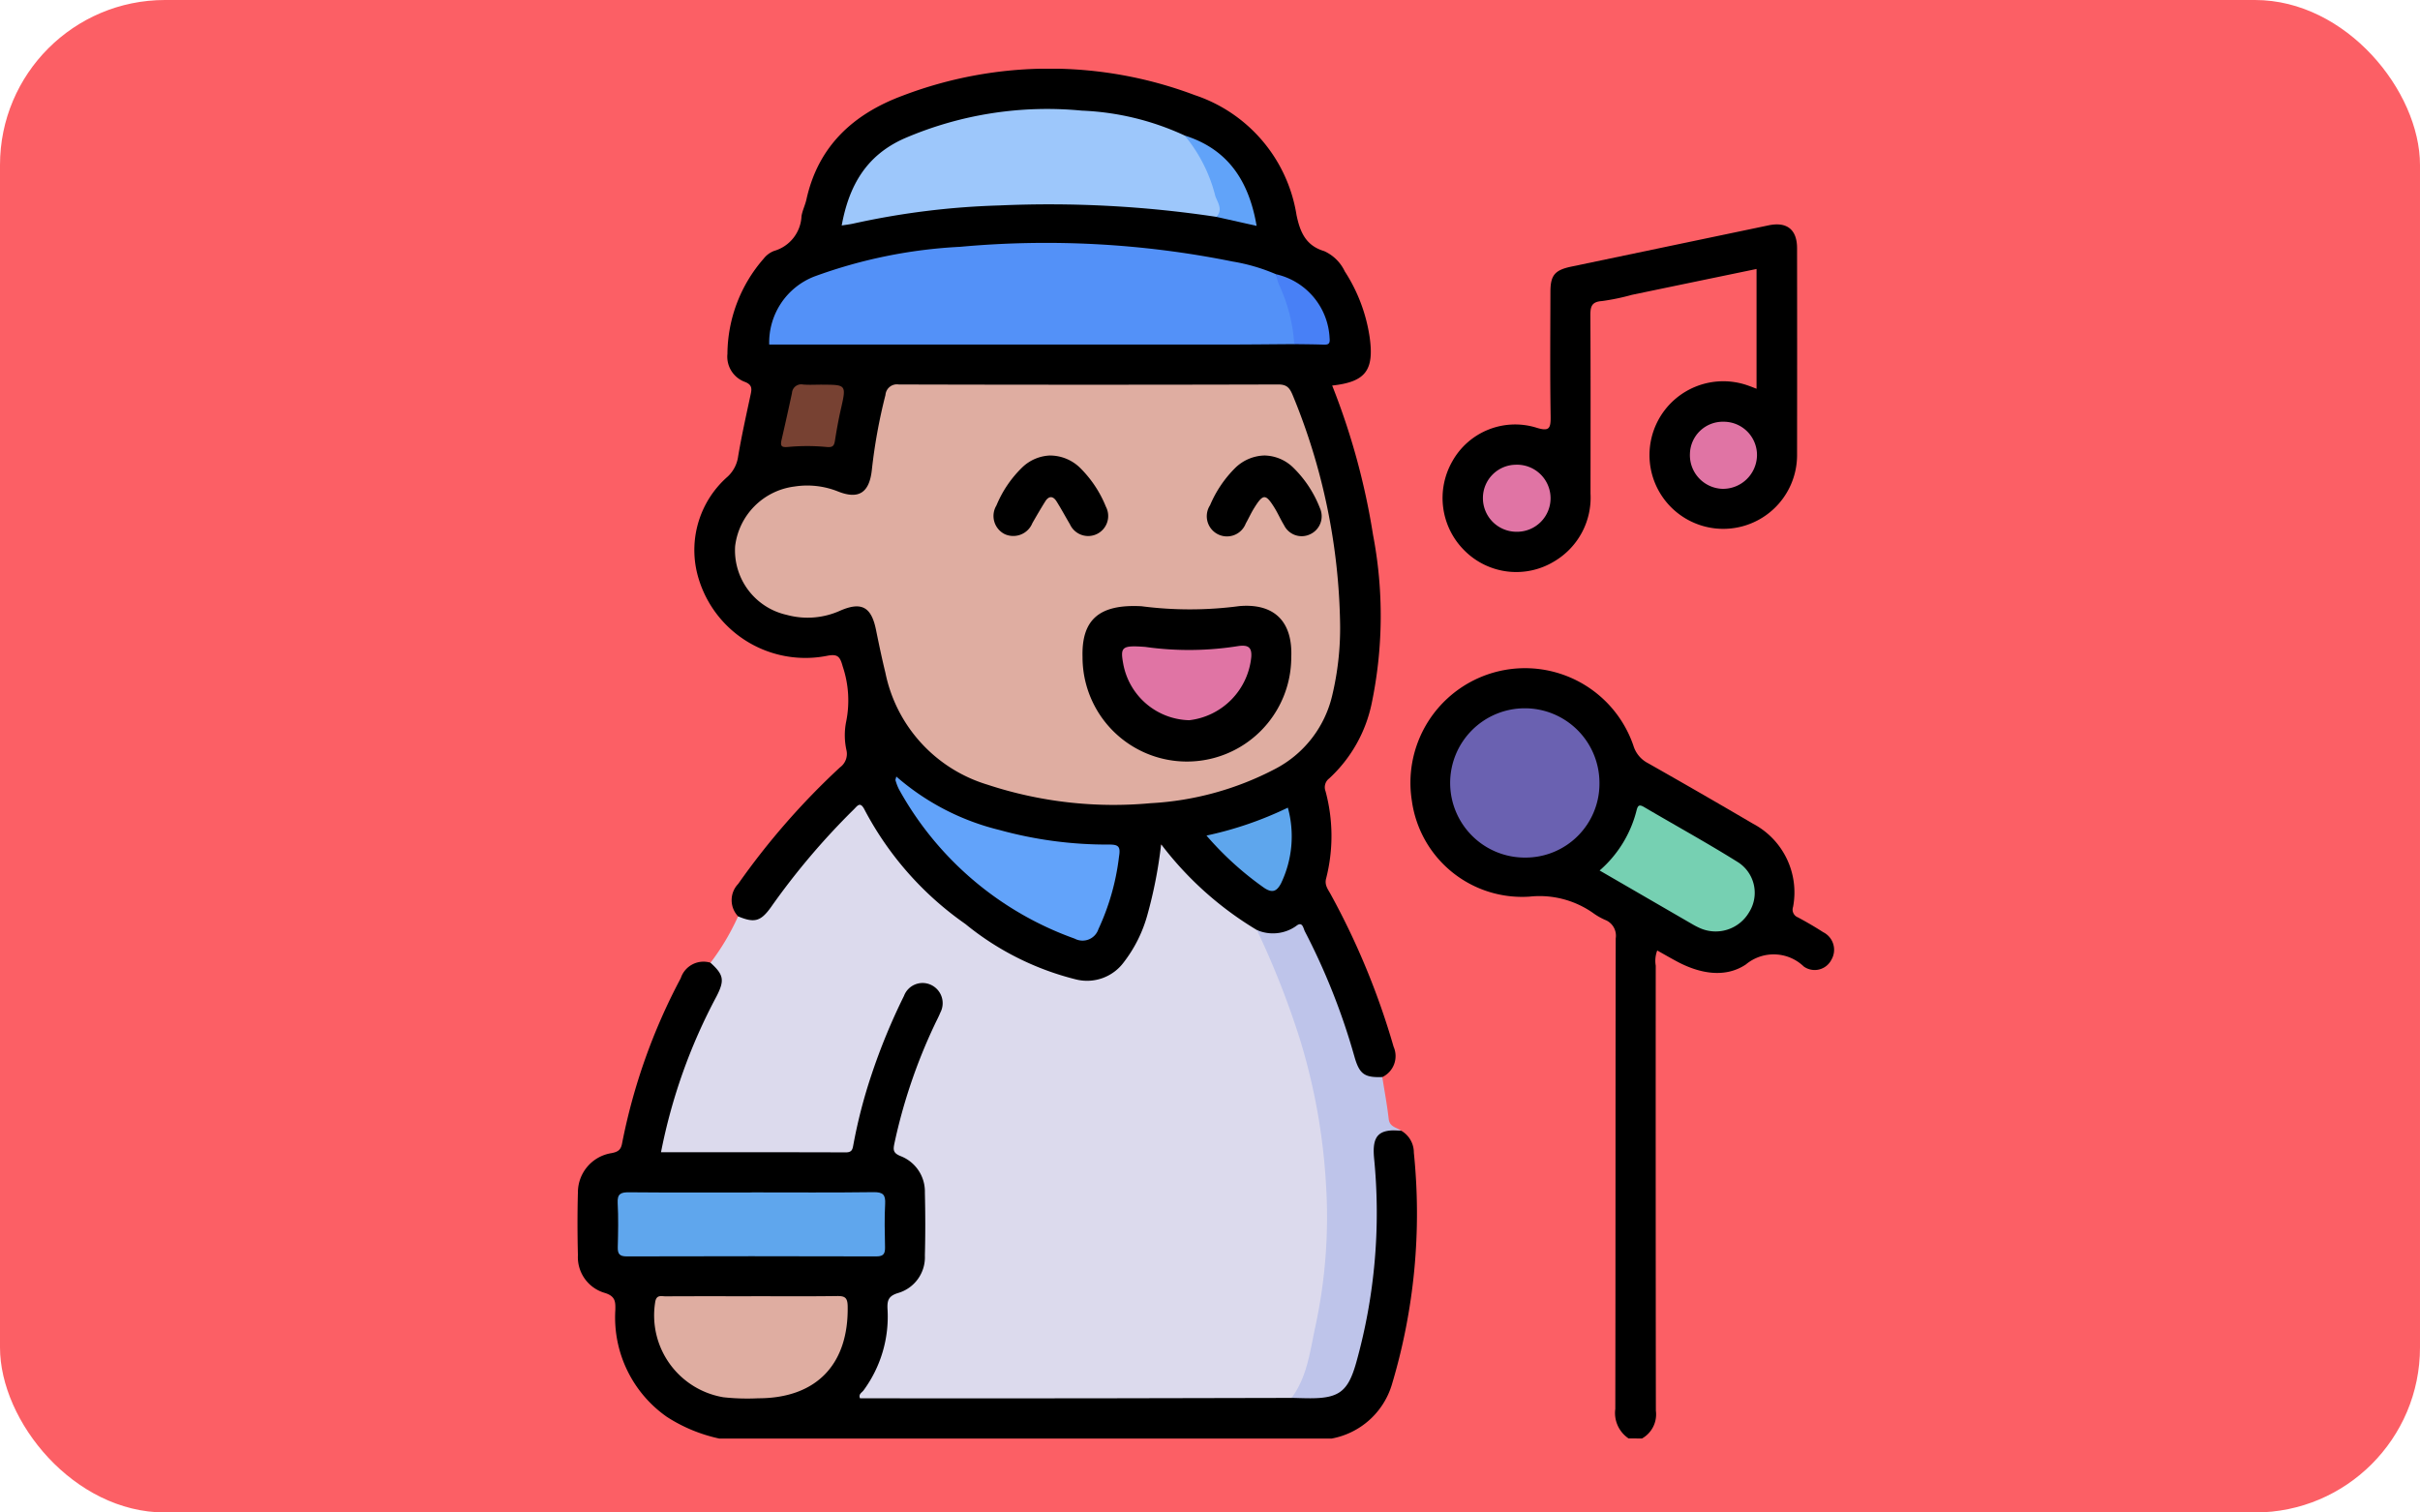 <svg xmlns="http://www.w3.org/2000/svg" xmlns:xlink="http://www.w3.org/1999/xlink" width="176" height="110" viewBox="0 0 176 110">
  <defs>
    <clipPath id="clip-path">
      <rect id="Rectangle_47387" data-name="Rectangle 47387" width="91.392" height="99.615" fill="none"/>
    </clipPath>
  </defs>
  <g id="_42" data-name="42" transform="translate(-965 -10064)">
    <rect id="Rectangle_46172" data-name="Rectangle 46172" width="176" height="110" rx="12" transform="translate(965 10064)" fill="#fc5f65"/>
    <g id="Group_176425" data-name="Group 176425" transform="translate(1007 10069)">
      <g id="Group_176421" data-name="Group 176421" clip-path="url(#clip-path)">
        <path id="Path_189482" data-name="Path 189482" d="M59.9,118.807a1.829,1.829,0,0,1,.925,1.6,43.3,43.3,0,0,1-1.608,16.9,5.641,5.641,0,0,1-4.363,3.892H10.307A11.438,11.438,0,0,1,6.5,139.623a8.819,8.819,0,0,1-3.748-7.779c.015-.619-.006-1.008-.793-1.243A2.708,2.708,0,0,1,.03,127.86c-.037-1.521-.042-3.043,0-4.564a2.891,2.891,0,0,1,2.437-2.853c.5-.093.7-.257.78-.735a43.164,43.164,0,0,1,4.264-11.993,1.74,1.74,0,0,1,2.167-1.12,1.505,1.505,0,0,1,.894,2.119c-.309.818-.764,1.572-1.14,2.362a41.288,41.288,0,0,0-2.772,7.766c-.289,1.155-.2,1.253.946,1.254q5.442.008,10.885,0c1.15,0,1.217-.041,1.472-1.219a41.974,41.974,0,0,1,3.325-9.516,3.913,3.913,0,0,1,.549-.915,1.713,1.713,0,0,1,2.042-.382,1.547,1.547,0,0,1,.84,1.869,18.879,18.879,0,0,1-1,2.422,39.6,39.6,0,0,0-2.244,6.719,1.309,1.309,0,0,0,.59,1.644,3.27,3.27,0,0,1,1.495,2.9q.013,1.992,0,3.984a3.333,3.333,0,0,1-1.96,3.209,1.174,1.174,0,0,0-.758,1.212,9.3,9.3,0,0,1-1.454,5.262c-.353.569-.169.744.429.713.226-.012.454,0,.68,0q14.724,0,29.449,0c.519.016,1.038,0,1.557,0a2.482,2.482,0,0,0,2.736-1.992,37.888,37.888,0,0,0,1.444-7.726,27.9,27.9,0,0,0,.009-6.4,8.258,8.258,0,0,1-.012-1.166c.021-1.814.431-2.164,2.216-1.9" transform="translate(0 -41.577)"/>
        <path id="Path_189483" data-name="Path 189483" d="M115.237,127.526a2.227,2.227,0,0,1-.966-2.149c.021-11.407.007-22.813.03-34.22a1.233,1.233,0,0,0-.783-1.349,4.857,4.857,0,0,1-.762-.424,6.774,6.774,0,0,0-4.724-1.263,8.092,8.092,0,0,1-8.556-6.963,8.333,8.333,0,0,1,16.112-4.017,2.116,2.116,0,0,0,1.055,1.271q3.838,2.174,7.644,4.406a5.65,5.65,0,0,1,2.912,6.052.6.6,0,0,0,.351.758c.626.337,1.243.693,1.839,1.079a1.429,1.429,0,0,1,.6,2,1.364,1.364,0,0,1-2.007.5,3.158,3.158,0,0,0-4.218-.151c-1.486.993-3.3.674-4.919-.171-.508-.266-1-.556-1.525-.847a2.105,2.105,0,0,0-.109,1.1q-.009,16.186.01,32.372a2.013,2.013,0,0,1-1.008,2.019Z" transform="translate(-38.794 -27.911)"/>
        <path id="Path_189484" data-name="Path 189484" d="M55.823,130.858q-7.094.016-14.188.029-8.6.007-17.2,0c-.133-.3.134-.413.251-.571a9.037,9.037,0,0,0,1.747-5.928c-.026-.6.052-.941.771-1.159a2.711,2.711,0,0,0,1.947-2.73c.04-1.522.037-3.045,0-4.567a2.763,2.763,0,0,0-1.773-2.663c-.562-.228-.535-.474-.438-.943a39.5,39.5,0,0,1,2.919-8.606c.135-.293.293-.577.412-.877a1.469,1.469,0,0,0-.626-2,1.443,1.443,0,0,0-2.013.776,44.846,44.846,0,0,0-2.36,5.727,37.33,37.33,0,0,0-1.315,5.062c-.065.347-.088.594-.553.593-4.467-.015-8.934-.009-13.444-.009A40.465,40.465,0,0,1,14,101.651c.6-1.174.521-1.569-.439-2.441a17.369,17.369,0,0,0,2-3.364A2.749,2.749,0,0,0,18.313,94.3a37.741,37.741,0,0,1,5.394-6.232c.727-.683.977-.637,1.459.232a26.327,26.327,0,0,0,9.821,9.725,16.313,16.313,0,0,0,5.175,2.154,3.166,3.166,0,0,0,3.395-1.333c1.468-1.933,1.869-4.237,2.283-6.535.075-.414.116-.833.225-1.241.151-.564.453-.582.822-.2.316.324.612.671.9,1.017a19.759,19.759,0,0,0,5.367,4.568,1.251,1.251,0,0,1,.412.409,47.47,47.47,0,0,1,4.57,14.155,41.319,41.319,0,0,1-.919,17.3c-.252.938-.347,2.016-1.394,2.541" transform="translate(-3.887 -34.191)" fill="#dcdaed"/>
        <path id="Path_189485" data-name="Path 189485" d="M54.858,62.64A24.611,24.611,0,0,1,47.893,56.4a32.968,32.968,0,0,1-1,5.14,9.945,9.945,0,0,1-1.718,3.445,3.319,3.319,0,0,1-3.444,1.254,20.525,20.525,0,0,1-8.08-4.043,23.416,23.416,0,0,1-7.319-8.291c-.329-.656-.521-.3-.8-.028a52.192,52.192,0,0,0-6.015,7.1c-.747,1.045-1.208,1.161-2.388.668a1.707,1.707,0,0,1,.007-2.364,53.4,53.4,0,0,1,7.4-8.471,1.208,1.208,0,0,0,.473-1.244,5.023,5.023,0,0,1-.034-2.025,7.762,7.762,0,0,0-.241-4.077c-.191-.7-.355-.924-1.135-.769a8.113,8.113,0,0,1-9.466-6.066,7.1,7.1,0,0,1,2.236-6.967,2.456,2.456,0,0,0,.764-1.492c.249-1.465.571-2.919.883-4.372.1-.463.2-.808-.429-1.036a1.955,1.955,0,0,1-1.236-2.024,10.623,10.623,0,0,1,2.63-6.92,1.77,1.77,0,0,1,.769-.571,2.758,2.758,0,0,0,1.989-2.533c.067-.41.267-.8.357-1.206.856-3.879,3.4-6.209,6.982-7.545a29.963,29.963,0,0,1,21.261-.046,11.012,11.012,0,0,1,7.4,8.72c.257,1.224.66,2.22,2.008,2.625a3.028,3.028,0,0,1,1.5,1.471,12.006,12.006,0,0,1,1.808,4.767c.346,2.433-.29,3.275-2.722,3.54A50.783,50.783,0,0,1,63.3,33.877a31.218,31.218,0,0,1-.089,12.255,10.246,10.246,0,0,1-3.1,5.487.8.8,0,0,0-.263.921,12.469,12.469,0,0,1,.047,6.34c-.137.483.134.8.331,1.163A54.4,54.4,0,0,1,64.8,71.127a1.69,1.69,0,0,1-.82,2.206c-.936.39-1.669.07-2.092-1.01-.507-1.293-.827-2.65-1.332-3.947-.646-1.657-1.344-3.29-2.071-4.912-.279-.623-.6-.908-1.342-.558a2.055,2.055,0,0,1-2.28-.268" transform="translate(-5.447 0)"/>
        <path id="Path_189486" data-name="Path 189486" d="M126.026,30.52V21.81c-3.054.633-6.059,1.255-9.064,1.881a16.328,16.328,0,0,1-2.181.453c-.777.052-.843.431-.84,1.071.023,4.311.014,8.621.01,12.932a5.381,5.381,0,0,1-2.6,4.906,5.315,5.315,0,0,1-6.53-.73A5.373,5.373,0,0,1,103.9,35.8a5.234,5.234,0,0,1,6.082-2.458c.966.307,1.082.08,1.068-.818-.048-3.014-.023-6.029-.015-9.043,0-1.221.319-1.591,1.525-1.844q7.169-1.5,14.34-3c1.329-.279,2.071.3,2.073,1.659q.011,7.487,0,14.975a5.367,5.367,0,1,1-3.5-4.96c.15.051.3.113.548.209" transform="translate(-40.277 -7.248)"/>
        <path id="Path_189487" data-name="Path 189487" d="M81.043,102.469a2.925,2.925,0,0,0,2.848-.29c.469-.385.523.161.639.387a48.057,48.057,0,0,1,3.59,9.056c.373,1.332.729,1.582,2.041,1.541.159,1.015.351,2.025.466,3.045.066.588.568.605.9.851-1.624-.136-2.118.345-1.963,2a40.386,40.386,0,0,1-1.3,14.873c-.585,2.071-1.229,2.592-3.344,2.59-.452,0-.9-.019-1.355-.029,1.146-1.539,1.338-3.4,1.729-5.188a37.7,37.7,0,0,0,.77-10.395,44.585,44.585,0,0,0-1.872-10.429,61.969,61.969,0,0,0-3.152-8.016" transform="translate(-31.631 -39.829)" fill="#bec4ea"/>
        <path id="Path_189488" data-name="Path 189488" d="M14.556,134.023c2.947,0,5.893.023,8.839-.017.7-.01.883.193.846.865-.057,1.033-.03,2.072-.008,3.108.01.461-.068.7-.622.7q-9.081-.026-18.164,0c-.527,0-.664-.187-.651-.678.027-1.068.051-2.139-.007-3.2-.037-.677.229-.791.832-.785,2.978.028,5.957.013,8.936.013" transform="translate(-1.867 -52.303)" fill="#5fa6ed"/>
        <path id="Path_189489" data-name="Path 189489" d="M16.218,146.412c2.075,0,4.15.017,6.224-.012.563-.008.772.1.783.735.079,4.243-2.285,6.7-6.506,6.7a16.167,16.167,0,0,1-2.523-.073,6.038,6.038,0,0,1-4.973-6.9c.083-.593.455-.439.769-.441,2.075-.012,4.15-.006,6.224-.006" transform="translate(-3.576 -57.141)" fill="#dfada1"/>
        <path id="Path_189490" data-name="Path 189490" d="M114.959,81.7a5.375,5.375,0,0,1-5.407,5.447,5.429,5.429,0,1,1,5.407-5.447" transform="translate(-40.635 -29.777)" fill="#6a61b1"/>
        <path id="Path_189491" data-name="Path 189491" d="M121.924,92.613a8.532,8.532,0,0,0,2.675-4.326c.093-.366.163-.521.557-.29,2.285,1.345,4.613,2.622,6.858,4.029a2.644,2.644,0,0,1,.785,3.616,2.815,2.815,0,0,1-3.625,1.14,5.381,5.381,0,0,1-.516-.269c-2.21-1.279-4.418-2.56-6.733-3.9" transform="translate(-47.588 -34.303)" fill="#76d0b2"/>
        <path id="Path_189492" data-name="Path 189492" d="M62.794,55.156a21.086,21.086,0,0,1-.562,5.065,8.1,8.1,0,0,1-4.208,5.423,22.018,22.018,0,0,1-9.008,2.469,29.307,29.307,0,0,1-11.877-1.35,10.737,10.737,0,0,1-7.416-8.138c-.253-1.036-.471-2.081-.684-3.126-.339-1.668-1.057-2.06-2.605-1.388a5.747,5.747,0,0,1-3.889.305,4.806,4.806,0,0,1-3.751-4.99,4.973,4.973,0,0,1,4.316-4.344,6.019,6.019,0,0,1,3.146.351c1.531.617,2.305.1,2.483-1.569a39.327,39.327,0,0,1,.989-5.438.836.836,0,0,1,.963-.766q13.806.037,27.613,0c.609,0,.814.244,1.028.745a45.342,45.342,0,0,1,3.462,16.753" transform="translate(-7.331 -14.698)" fill="#dfada1"/>
        <path id="Path_189493" data-name="Path 189493" d="M61.053,28.146c-1.652.01-3.3.03-4.954.03q-16.084,0-32.168,0H22.868a5.147,5.147,0,0,1,3.278-4.948,36.052,36.052,0,0,1,10.607-2.16,68.54,68.54,0,0,1,19.811,1.069,13.554,13.554,0,0,1,3.15.921,10.2,10.2,0,0,1,1.555,4.284.859.859,0,0,1-.217.8" transform="translate(-8.925 -8.118)" fill="#5391f8"/>
        <path id="Path_189494" data-name="Path 189494" d="M58.762,12.658a81.627,81.627,0,0,0-15.794-.829,56.667,56.667,0,0,0-10.586,1.314c-.276.063-.559.093-.866.143.526-2.877,1.768-5.094,4.553-6.33a26.229,26.229,0,0,1,12.9-2.024,19.629,19.629,0,0,1,7.487,1.81c1.808,1.263,2.079,3.326,2.685,5.207.086.267.134.682-.38.708" transform="translate(-12.301 -1.887)" fill="#9dc7fb"/>
        <path id="Path_189495" data-name="Path 189495" d="M37.995,84.433a17.822,17.822,0,0,0,7.5,3.886,29.45,29.45,0,0,0,7.958,1.059c.694-.005.859.141.738.863a17.31,17.31,0,0,1-1.5,5.288,1.214,1.214,0,0,1-1.728.691,23.687,23.687,0,0,1-12.788-10.88,3.7,3.7,0,0,1-.24-.632c-.016-.051.022-.119.057-.276" transform="translate(-14.806 -32.955)" fill="#62a3fa"/>
        <path id="Path_189496" data-name="Path 189496" d="M75.028,90.171a26.085,26.085,0,0,0,5.918-2.03,7.881,7.881,0,0,1-.505,5.523c-.3.558-.616.712-1.213.314a23.067,23.067,0,0,1-4.2-3.807" transform="translate(-29.284 -34.402)" fill="#5ea6ed"/>
        <path id="Path_189497" data-name="Path 189497" d="M27.242,37.679c1.8,0,1.794,0,1.385,1.8-.171.754-.308,1.517-.428,2.281-.063.4-.187.489-.627.448a14.794,14.794,0,0,0-2.71-.007c-.505.048-.662,0-.543-.515q.392-1.7.756-3.4a.674.674,0,0,1,.808-.619c.451.037.906.008,1.359.008" transform="translate(-9.477 -14.701)" fill="#774132"/>
        <path id="Path_189498" data-name="Path 189498" d="M74.729,13.88c.51-.526.077-1.065-.076-1.516a11.1,11.1,0,0,0-2.229-4.4c3.182,1,4.681,3.342,5.233,6.571l-2.928-.655" transform="translate(-28.267 -3.108)" fill="#61a3f9"/>
        <path id="Path_189499" data-name="Path 189499" d="M84.64,29.593a11.959,11.959,0,0,0-1.123-4.356c-.093-.235-.145-.487-.215-.73a5,5,0,0,1,3.909,4.649c.045.433-.1.485-.452.473-.706-.024-1.413-.026-2.119-.036" transform="translate(-32.513 -9.565)" fill="#4880f6"/>
        <path id="Path_189500" data-name="Path 189500" d="M137.571,44.58a2.474,2.474,0,0,1-2.514,2.406,2.448,2.448,0,0,1-2.362-2.547,2.392,2.392,0,0,1,2.455-2.333,2.42,2.42,0,0,1,2.422,2.474" transform="translate(-51.791 -16.434)" fill="#e074a4"/>
        <path id="Path_189501" data-name="Path 189501" d="M110.448,52.11A2.445,2.445,0,0,1,108,49.65a2.419,2.419,0,0,1,2.386-2.416,2.439,2.439,0,1,1,.065,4.876" transform="translate(-42.151 -18.435)" fill="#e074a4"/>
        <path id="Path_189502" data-name="Path 189502" d="M64.494,64.09a27.349,27.349,0,0,0,7.157-.006c2.572-.215,3.879,1.158,3.77,3.723a7.59,7.59,0,0,1-15.18-.014c-.076-2.67,1.154-3.858,4.253-3.7" transform="translate(-23.511 -25.004)"/>
        <path id="Path_189503" data-name="Path 189503" d="M53.766,46.136a3.133,3.133,0,0,1,2.183.91,8.38,8.38,0,0,1,1.864,2.813A1.456,1.456,0,1,1,55.2,51.142c-.328-.556-.633-1.125-.977-1.672-.252-.4-.56-.412-.818,0-.325.519-.634,1.05-.939,1.582a1.5,1.5,0,0,1-2.014.8,1.476,1.476,0,0,1-.6-2.084,8.247,8.247,0,0,1,1.9-2.791,3.083,3.083,0,0,1,2.014-.843" transform="translate(-19.384 -18.007)"/>
        <path id="Path_189504" data-name="Path 189504" d="M79.333,46.137a3.066,3.066,0,0,1,2.013.854,8.3,8.3,0,0,1,1.967,2.973,1.44,1.44,0,0,1-.7,1.894,1.424,1.424,0,0,1-1.909-.654c-.252-.413-.446-.862-.7-1.273-.642-1.028-.824-1.022-1.482.037-.221.356-.393.742-.6,1.107a1.467,1.467,0,1,1-2.6-1.323,8.456,8.456,0,0,1,1.836-2.718,3.15,3.15,0,0,1,2.186-.9" transform="translate(-29.318 -18.008)"/>
        <path id="Path_189505" data-name="Path 189505" d="M66.674,68.915a22.658,22.658,0,0,0,6.771-.071c.622-.076.968.045.91.8a5.13,5.13,0,0,1-4.511,4.6,5.006,5.006,0,0,1-4.79-4.042c-.243-1.3-.132-1.419,1.621-1.289" transform="translate(-25.353 -26.863)" fill="#e074a4"/>
      </g>
    </g>
  </g>
</svg>
